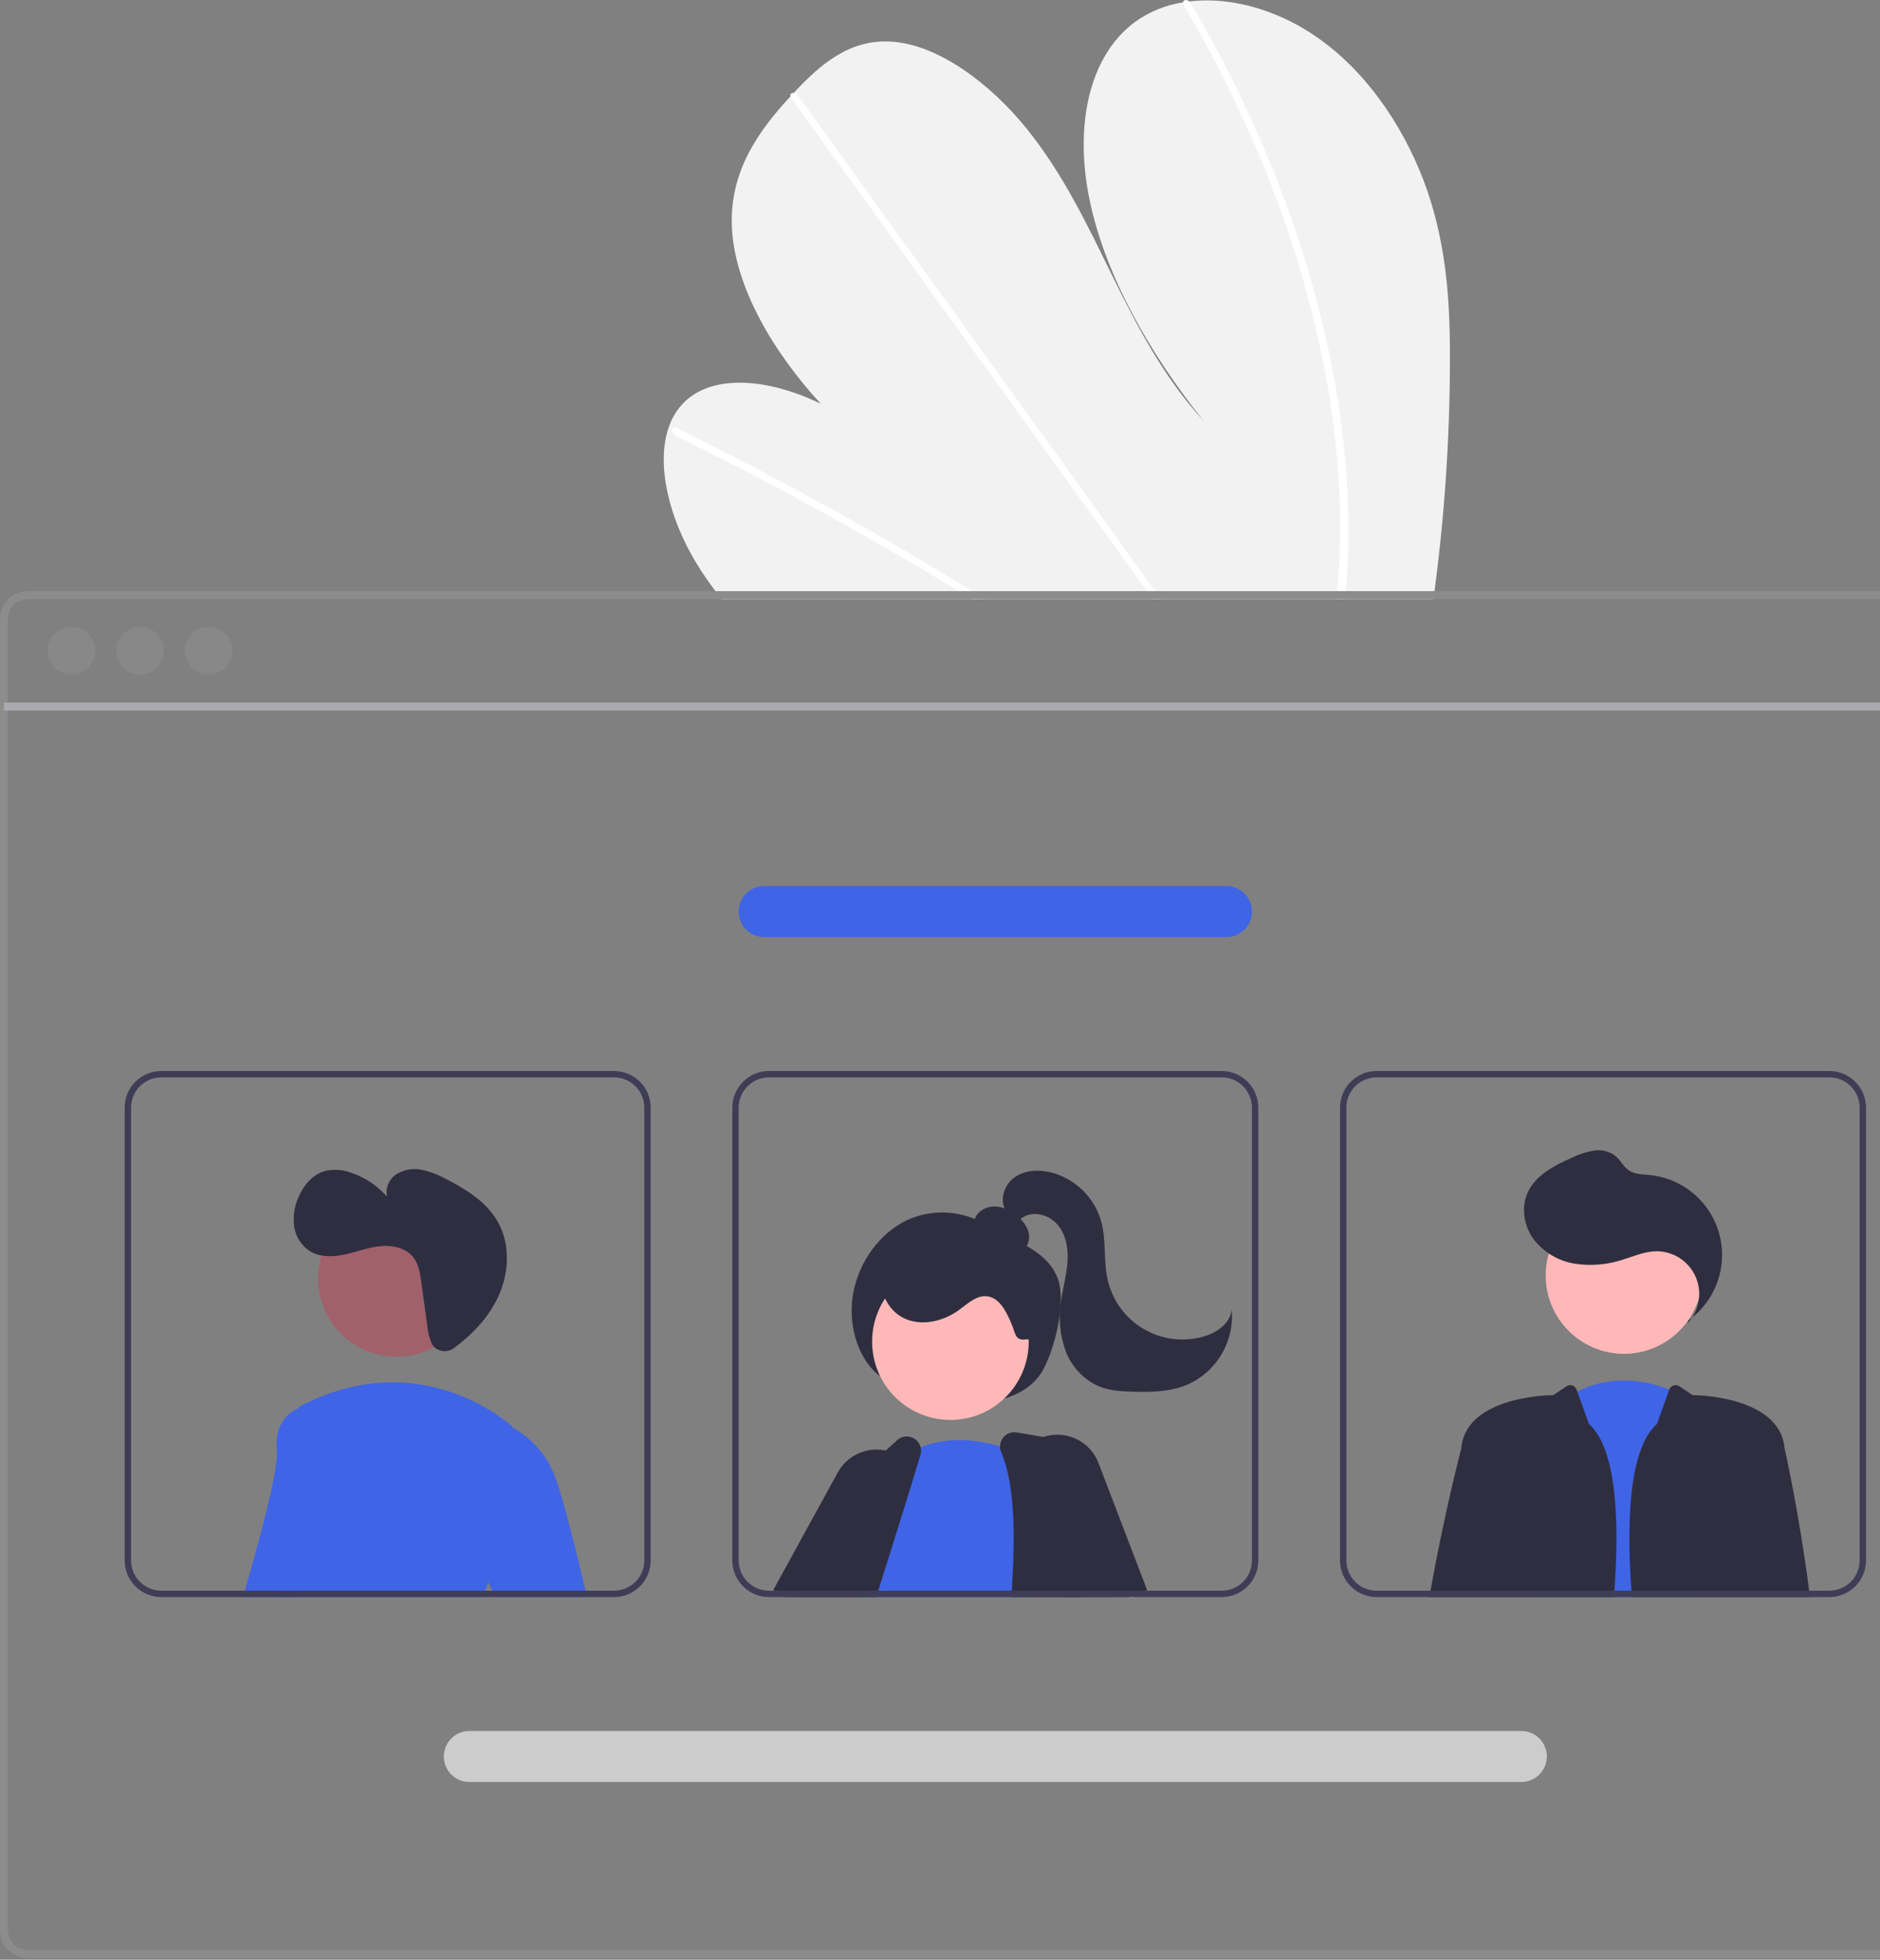<svg width="663" height="691" viewBox="0 0 663 691" fill="none" xmlns="http://www.w3.org/2000/svg">
<rect x="0" y="0" width="663" height="691" fill="#808080" stroke="none"/>
<g clip-path="url(#clip0)">
<path d="M511.321 128.292C511.235 155.097 509.421 181.869 505.89 208.44C505.767 209.373 505.632 210.307 505.508 211.24H254.485C253.743 210.318 253.012 209.385 252.304 208.44C249.943 205.315 247.729 202.1 245.694 198.772C235.913 182.74 231.371 163.931 235.744 150.912L235.823 150.71C236.766 147.859 238.264 145.223 240.23 142.953C250.303 131.485 270.809 133.273 289.46 142.379C272.676 124.211 259.263 101.243 258.139 80.68C257.037 60.624 267.448 46.233 278.758 33.99C279.129 33.586 279.5 33.192 279.871 32.799C280.051 32.596 280.242 32.405 280.421 32.203C289.247 22.872 299.545 13.664 314.532 14.687C330.968 15.811 349.26 29.471 362.121 45.435C374.983 61.388 383.571 79.545 392.273 97.263C400.986 114.97 410.407 133.127 424.315 148.225C405.461 124.65 390.216 97.792 384.494 71.619C378.771 45.447 383.538 20.252 400.154 7.818C405.199 4.158 411.048 1.761 417.21 0.825C417.929 0.701 418.659 0.6 419.401 0.51C434.837 -1.334 453.309 3.905 469.071 16.587C486.429 30.55 498.526 51.326 504.597 71.079C510.668 90.832 511.41 109.877 511.321 128.292Z" fill="#F2F2F2"/>
<path d="M347.55 211.24H342.75C341.221 210.295 339.684 209.362 338.141 208.44C337.185 207.844 336.218 207.271 335.251 206.686C319.275 197.052 303.202 187.814 287.032 178.974C270.877 170.126 254.642 161.69 238.329 153.667C237.897 153.481 237.543 153.15 237.33 152.732C237.116 152.313 237.056 151.832 237.16 151.373C237.177 151.313 237.204 151.256 237.239 151.205C237.464 150.777 237.97 150.598 238.712 150.957C240.713 151.947 242.725 152.936 244.726 153.948C261.084 162.11 277.375 170.684 293.598 179.671C309.809 188.653 325.931 198.037 341.963 207.822C342.3 208.024 342.638 208.238 342.975 208.44C344.503 209.373 346.021 210.307 347.55 211.24Z" fill="white"/>
<path d="M409.442 211.24H406.473C405.799 210.307 405.136 209.373 404.461 208.44C388.61 186.472 372.761 164.505 356.916 142.537C330.969 106.572 305.029 70.607 279.096 34.642C278.943 34.449 278.828 34.227 278.759 33.99C278.534 33.192 279.119 32.72 279.872 32.799C280.189 32.842 280.494 32.953 280.765 33.123C281.037 33.294 281.269 33.521 281.446 33.788C295.993 53.957 310.537 74.118 325.078 94.273C350.891 130.057 376.7 165.839 402.505 201.616C404.147 203.887 405.788 206.169 407.429 208.44C408.104 209.373 408.779 210.307 409.442 211.24Z" fill="white"/>
<path d="M475.468 193.634C475.344 198.637 475.041 203.561 474.636 208.44C474.557 209.373 474.479 210.307 474.4 211.24H471.285C471.376 210.307 471.466 209.373 471.544 208.44C472.163 201.391 472.59 194.263 472.612 186.945C472.582 166.654 470.491 146.418 466.373 126.55C461.994 105.157 455.761 84.185 447.744 63.873C439.329 42.45 429.212 21.735 417.491 1.927C417.27 1.604 417.17 1.214 417.209 0.825C417.333 -0.063 418.513 -0.333 419.401 0.51C419.577 0.676 419.728 0.865 419.851 1.072C421.301 3.534 422.725 6.004 424.123 8.481C435.418 28.402 445.106 49.191 453.095 70.652C460.705 91.033 466.525 112.039 470.487 133.43C474.198 153.276 475.867 173.449 475.468 193.634Z" fill="white"/>
<path d="M692.223 208.44H9.803C7.204 208.443 4.712 209.476 2.874 211.314C1.036 213.152 0.002 215.644 0 218.244V680.67C0.002 683.27 1.036 685.762 2.874 687.6C4.712 689.438 7.204 690.472 9.803 690.474H692.223C693.641 690.474 695.041 690.166 696.328 689.573C697.615 688.979 698.758 688.112 699.677 687.034C699.755 686.949 699.827 686.859 699.891 686.764C700.476 686.048 700.95 685.249 701.296 684.392C701.79 683.213 702.042 681.948 702.038 680.67V218.244C702.035 215.643 701 213.149 699.16 211.311C697.319 209.473 694.824 208.44 692.223 208.44ZM699.239 680.671C699.24 682.038 698.837 683.376 698.081 684.515C697.409 685.519 696.497 686.338 695.428 686.899C694.437 687.411 693.338 687.677 692.223 687.675H9.803C7.946 687.672 6.166 686.934 4.853 685.621C3.54 684.308 2.801 682.527 2.799 680.671V218.244C2.801 216.387 3.54 214.607 4.853 213.294C6.166 211.981 7.946 211.242 9.803 211.24H692.223C694.082 211.239 695.865 211.977 697.18 213.29C698.496 214.603 699.236 216.385 699.239 218.244V680.671Z" fill="#8C8C8C"/>
<path d="M700.633 247.732H1.397V250.534H700.633V247.732Z" fill="#AAABB0"/>
<path d="M25.218 237.867C29.862 237.867 33.626 234.103 33.626 229.459C33.626 224.816 29.862 221.052 25.218 221.052C20.575 221.052 16.811 224.816 16.811 229.459C16.811 234.103 20.575 237.867 25.218 237.867Z" fill="#888888"/>
<path d="M49.391 237.867C54.035 237.867 57.799 234.103 57.799 229.459C57.799 224.816 54.035 221.052 49.391 221.052C44.748 221.052 40.983 224.816 40.983 229.459C40.983 234.103 44.748 237.867 49.391 237.867Z" fill="#888888"/>
<path d="M73.563 237.867C78.206 237.867 81.971 234.103 81.971 229.459C81.971 224.816 78.206 221.052 73.563 221.052C68.919 221.052 65.155 224.816 65.155 229.459C65.155 234.103 68.919 237.867 73.563 237.867Z" fill="#888888"/>
<path d="M311.392 485.984C302.983 480.51 298.801 467.789 300.861 456.156C302.921 444.522 310.681 434.502 319.982 430.181C324.507 428.141 329.467 427.258 334.418 427.61C339.368 427.962 344.154 429.538 348.344 432.197C356.874 437.413 368.938 440.269 372.988 450.705C376.101 458.724 372.153 475.008 367.963 482.797C364.342 489.529 357.461 492.609 350.997 493.947C343.845 495.406 336.463 495.311 329.351 493.67C322.239 492.029 315.562 488.88 309.772 484.435L311.392 485.984Z" fill="#2F2E41"/>
<path d="M307.006 547.773L300.283 559.364L299.395 560.893L298.102 563.142H278.281L279.619 560.893L283.082 555.058L291.154 541.432L300.294 545.086L307.006 547.773Z" fill="#FFB8B8"/>
<path d="M276.797 563.141L273.177 560.893L272.728 560.612L295.449 519.206C296.426 517.413 297.749 515.833 299.341 514.555C300.933 513.278 302.762 512.329 304.724 511.763C307.2 511.026 309.822 510.929 312.346 511.482C313.819 511.793 315.236 512.324 316.551 513.056C317.092 513.353 317.614 513.683 318.114 514.045C320.035 515.392 321.614 517.171 322.723 519.239C324.043 521.66 324.696 524.389 324.613 527.145C324.53 529.901 323.714 532.586 322.251 534.923L313.493 548.92L306.005 560.893L304.6 563.141H276.797Z" fill="#2F2E41"/>
<path d="M335.173 500.68C350.423 500.68 362.786 488.317 362.786 473.067C362.786 457.817 350.423 445.454 335.173 445.454C319.923 445.454 307.561 457.817 307.561 473.067C307.561 488.317 319.923 500.68 335.173 500.68Z" fill="#FFB8B8"/>
<path d="M362.892 563.141H300.823L301.104 562.343C300.946 561.86 300.8 561.376 300.665 560.893C300.519 560.387 300.395 559.87 300.283 559.364C299.274 554.658 299.278 549.791 300.294 545.086C303.723 528.245 317.405 514.562 317.405 514.562C317.641 514.383 317.877 514.214 318.113 514.045C320.149 512.555 322.357 511.317 324.69 510.358C334.854 506.142 345.512 507.839 352.673 510.02C355.167 510.775 357.605 511.703 359.969 512.797C360.801 513.191 361.251 513.438 361.251 513.438L361.959 535.035L362.813 560.893L362.892 563.141Z" fill="#3F64E6"/>
<path d="M391.606 560.893L386.861 536.766L382.072 512.438C381.873 511.433 381.374 510.512 380.642 509.796C379.909 509.08 378.977 508.601 377.968 508.424L367.94 506.693L358.609 505.085C357.709 504.923 356.782 505.01 355.928 505.337C355.074 505.664 354.325 506.218 353.764 506.94C353.062 507.814 352.678 508.9 352.673 510.021C352.673 510.713 352.815 511.397 353.089 512.033C357.957 523.388 358.047 541.365 356.81 560.893C356.754 561.635 356.709 562.388 356.653 563.141H392.056L391.606 560.893Z" fill="#2F2E41"/>
<path d="M324.691 510.358C324.484 509.54 324.078 508.786 323.507 508.164C322.937 507.542 322.221 507.071 321.424 506.795C320.627 506.518 319.773 506.444 318.94 506.579C318.107 506.715 317.321 507.055 316.652 507.57L312.347 511.482L294.718 527.536C294.169 528.029 293.738 528.64 293.459 529.324C291.469 534.079 287.591 543.467 283.082 555.058C282.351 556.947 281.598 558.892 280.822 560.893C280.552 561.635 280.26 562.388 279.968 563.141H309.019C309.255 562.388 309.491 561.635 309.727 560.893C311.02 556.812 312.279 552.809 313.493 548.919C317.046 537.621 320.25 527.356 322.723 519.239C323.409 516.991 324.035 514.915 324.601 513.011C324.865 512.15 324.896 511.235 324.691 510.358Z" fill="#2F2E41"/>
<path d="M398.127 563.142H400.004L399.746 562.512L399.06 560.893L388.48 535.789L386.862 536.767L373.865 544.625L380.532 560.893L381.454 563.142H392.056H398.127Z" fill="#FFB8B8"/>
<path d="M387.401 515.878C385.97 512.131 383.145 509.083 379.518 507.371C375.891 505.659 371.743 505.416 367.941 506.693C367.455 506.854 366.978 507.041 366.513 507.255C363.849 508.443 361.58 510.366 359.97 512.797C359.313 513.768 358.773 514.814 358.362 515.912C357.632 517.817 357.288 519.848 357.347 521.888C357.407 523.928 357.871 525.935 358.711 527.795L361.96 535.035L373.584 560.893L374.596 563.141H398.127L399.746 562.512L403.951 560.893L404.535 560.668L387.401 515.878Z" fill="#2F2E41"/>
<path d="M356.86 441.353C357.823 441.642 358.853 441.605 359.793 441.248C360.732 440.892 361.528 440.236 362.057 439.381C362.557 438.511 362.852 437.537 362.918 436.534C362.984 435.532 362.819 434.528 362.437 433.599C361.653 431.745 360.418 430.116 358.844 428.861C357.057 427.243 354.881 426.117 352.529 425.591C351.354 425.338 350.138 425.341 348.964 425.599C347.79 425.857 346.685 426.365 345.724 427.087C344.781 427.833 344.081 428.844 343.716 429.99C343.35 431.136 343.335 432.365 343.671 433.52C344.386 435.594 346.323 436.983 348.257 438.018C352.094 440.066 356.326 441.269 360.667 441.545L356.86 441.353Z" fill="#2F2E41"/>
<path d="M362.231 472.242C357.792 472.854 358.362 470.595 356.584 466.481C354.806 462.368 352.426 457.484 347.964 457.068C344.308 456.726 341.295 459.65 338.333 461.82C333.053 465.689 325.937 467.583 319.817 465.262C313.697 462.941 309.444 455.647 311.766 449.527C312.489 447.837 313.551 446.313 314.887 445.051C316.222 443.788 317.803 442.813 319.531 442.186C322.997 440.954 326.678 440.443 330.349 440.683C338.513 440.945 346.52 442.994 353.805 446.688C358.833 449.243 363.728 452.897 365.635 458.205C367.542 463.512 368.797 470.97 363.344 472.406L362.231 472.242Z" fill="#2F2E41"/>
<path d="M354.591 426.755C352.397 422.936 354.208 417.695 357.799 415.143C361.389 412.591 366.205 412.341 370.49 413.364C374.727 414.432 378.609 416.594 381.746 419.635C384.884 422.676 387.166 426.489 388.365 430.691C390.183 437.37 389.103 444.544 390.642 451.293C391.463 454.891 393.011 458.282 395.192 461.259C397.373 464.236 400.141 466.734 403.324 468.601C406.507 470.468 410.038 471.664 413.701 472.114C417.363 472.565 421.079 472.261 424.62 471.221C429.231 469.867 433.918 466.574 434.372 461.789C434.849 467.284 433.596 472.791 430.788 477.538C427.981 482.285 423.759 486.036 418.713 488.264C412.772 490.743 406.144 490.904 399.708 490.739C395.514 490.632 391.224 490.379 387.355 488.756C384.678 487.535 382.271 485.793 380.276 483.63C378.281 481.467 376.738 478.927 375.737 476.16C373.767 470.599 373.235 464.63 374.191 458.807C374.824 454.279 376.084 449.84 376.436 445.28C376.789 440.721 376.12 435.853 373.309 432.246C370.499 428.639 365.13 426.797 361.133 429.019C359.527 429.913 358.232 431.372 356.487 431.949C354.742 432.525 352.268 431.512 352.427 429.681L354.591 426.755Z" fill="#2F2E41"/>
<path d="M543.02 563.141L543.233 560.893L549.574 494.922C551.653 493.294 553.886 491.875 556.241 490.683C569.293 484.106 581.885 487.254 588.698 489.975C590.503 490.682 592.248 491.535 593.914 492.527L597.625 560.893L597.748 563.141H543.02Z" fill="#3F64E6"/>
<path d="M572.714 477.364C587.964 477.364 600.327 465.001 600.327 449.751C600.327 434.501 587.964 422.139 572.714 422.139C557.464 422.139 545.102 434.501 545.102 449.751C545.102 465.001 557.464 477.364 572.714 477.364Z" fill="#FFB8B8"/>
<path d="M595.118 466.588C597.171 464.425 598.533 461.7 599.033 458.76C599.532 455.82 599.146 452.799 597.923 450.079C596.701 447.359 594.696 445.065 592.166 443.487C589.635 441.91 586.693 441.121 583.713 441.22C579.894 441.348 576.297 442.911 572.652 444.057C567.13 445.936 561.238 446.467 555.468 445.605C549.664 444.704 544.427 441.611 540.835 436.964C537.418 432.269 536.353 425.756 538.766 420.475C541.553 414.377 548.061 411.018 554.184 408.288C556.653 407.052 559.29 406.185 562.011 405.716C563.375 405.49 564.77 405.547 566.11 405.885C567.45 406.223 568.705 406.833 569.798 407.679C571.519 409.159 572.527 411.383 574.4 412.666C576.507 414.109 579.245 414.071 581.787 414.326C587.513 414.899 592.928 417.202 597.313 420.928C601.698 424.654 604.845 429.626 606.334 435.184C607.824 440.742 607.587 446.622 605.653 452.042C603.72 457.461 600.183 462.164 595.511 465.524L595.118 466.588Z" fill="#2F2E41"/>
<path d="M560.355 502.106L556.241 490.683L555.984 489.971C555.862 489.634 555.665 489.328 555.408 489.078C555.151 488.828 554.84 488.64 554.499 488.527C554.158 488.415 553.796 488.382 553.441 488.43C553.085 488.478 552.745 488.607 552.447 488.806L547.775 491.92C547.775 491.92 517.814 491.92 515.408 509.897C515.374 510.178 515.329 510.493 515.296 510.83C515.294 510.845 515.29 510.861 515.284 510.875C514.981 512.055 509.326 533.911 504.469 560.893C504.335 561.635 504.199 562.388 504.064 563.141H569.17V563.141C571.288 536.037 570.103 510.836 560.355 502.106Z" fill="#2F2E41"/>
<path d="M638.019 560.893C634.467 533.214 629.385 510.83 629.385 510.83C629.34 510.493 629.295 510.178 629.261 509.897C626.866 491.92 596.905 491.92 596.905 491.92L592.236 488.807C591.938 488.608 591.597 488.48 591.242 488.432C590.886 488.383 590.524 488.417 590.183 488.529C589.842 488.642 589.531 488.83 589.274 489.081C589.016 489.331 588.819 489.637 588.698 489.975L584.325 502.106C574.577 510.836 573.392 536.036 575.51 563.14L575.511 563.141H638.3C638.21 562.388 638.109 561.635 638.019 560.893Z" fill="#2F2E41"/>
<path d="M110.655 497.867L103.977 560.893L103.741 563.141H85.675C85.888 562.411 86.102 561.657 86.327 560.893C91.454 543.31 98.435 517.643 97.681 510.841C96.501 500.228 104.765 496.687 104.765 496.687L105.282 496.788L110.655 497.867Z" fill="#3F64E6"/>
<path d="M139.792 478.414C155.043 478.414 167.405 466.051 167.405 450.801C167.405 435.551 155.043 423.188 139.792 423.188C124.542 423.188 112.18 435.551 112.18 450.801C112.18 466.051 124.542 478.414 139.792 478.414Z" fill="#A0616A"/>
<path d="M175.536 549.763C174.144 552.33 173.003 555.026 172.13 557.812C171.804 558.802 171.489 559.836 171.196 560.893C170.983 561.624 170.792 562.377 170.601 563.141H97.772C97.873 562.399 97.963 561.646 98.064 560.893C101.785 531.494 104.798 501.656 105.282 496.788C105.327 496.327 105.349 496.091 105.349 496.091C148.992 473.089 180.843 503.174 180.843 503.174C180.843 503.174 180.887 503.387 180.955 503.803C181.652 508.008 185.205 532.562 175.536 549.763Z" fill="#3F64E6"/>
<path d="M172.13 557.812L167.273 547.402L168.454 506.119L180.955 503.803L181.394 503.725C187.856 507.481 192.856 513.314 195.582 520.274C198.01 526.345 202.631 544.602 206.532 560.893C206.712 561.646 206.892 562.399 207.072 563.141H174.615L173.569 560.893L172.13 557.812Z" fill="#3F64E6"/>
<path d="M216.549 377.64H56.883C53.458 377.644 50.175 379.006 47.753 381.428C45.331 383.85 43.969 387.133 43.965 390.558V550.224C43.969 553.648 45.331 556.932 47.753 559.353C50.175 561.775 53.458 563.137 56.883 563.141H216.549C219.974 563.139 223.258 561.777 225.68 559.355C228.102 556.933 229.464 553.649 229.466 550.224V390.558C229.464 387.132 228.102 383.848 225.68 381.426C223.258 379.004 219.974 377.642 216.549 377.64ZM227.218 550.224C227.215 553.053 226.091 555.765 224.09 557.765C222.09 559.766 219.378 560.89 216.549 560.893H56.883C54.054 560.889 51.343 559.763 49.343 557.763C47.343 555.763 46.218 553.052 46.213 550.224V390.558C46.218 387.729 47.343 385.018 49.343 383.018C51.343 381.018 54.054 379.893 56.883 379.888H216.549C219.378 379.891 222.09 381.016 224.09 383.016C226.091 385.016 227.215 387.729 227.218 390.558V550.224ZM103.977 560.893L103.741 563.141H170.601C170.792 562.377 170.983 561.624 171.196 560.893H103.977Z" fill="#3F3D56"/>
<path d="M430.843 377.64H271.177C267.752 377.644 264.469 379.006 262.047 381.428C259.625 383.85 258.263 387.133 258.259 390.558V550.224C258.263 553.648 259.625 556.932 262.047 559.353C264.469 561.775 267.752 563.137 271.177 563.141H430.843C434.268 563.139 437.552 561.777 439.974 559.355C442.396 556.933 443.758 553.649 443.76 550.224V390.558C443.758 387.132 442.396 383.848 439.974 381.426C437.552 379.004 434.268 377.642 430.843 377.64ZM441.512 550.224C441.509 553.053 440.384 555.765 438.384 557.765C436.384 559.766 433.672 560.89 430.843 560.893H271.177C268.348 560.889 265.637 559.763 263.637 557.763C261.637 555.763 260.512 553.052 260.507 550.224V390.558C260.512 387.729 261.637 385.018 263.637 383.018C265.637 381.018 268.348 379.893 271.177 379.888H430.843C433.672 379.891 436.384 381.016 438.384 383.016C440.384 385.016 441.509 387.729 441.512 390.558V550.224ZM300.666 560.893C300.801 561.376 300.947 561.86 301.104 562.343L300.823 563.141H356.653C356.71 562.388 356.755 561.635 356.811 560.893H300.666Z" fill="#3F3D56"/>
<path d="M645.147 377.64H485.481C482.056 377.642 478.772 379.004 476.349 381.426C473.927 383.848 472.566 387.132 472.563 390.558V550.224C472.566 553.649 473.927 556.933 476.349 559.355C478.772 561.778 482.056 563.139 485.481 563.141H645.147C648.572 563.137 651.855 561.775 654.277 559.353C656.698 556.932 658.061 553.648 658.065 550.224V390.558C658.061 387.133 656.698 383.85 654.277 381.428C651.855 379.006 648.572 377.644 645.147 377.64ZM655.816 550.224C655.812 553.052 654.687 555.763 652.687 557.763C650.687 559.763 647.976 560.889 645.147 560.893H485.481C482.652 560.891 479.94 559.766 477.94 557.765C475.939 555.765 474.814 553.053 474.812 550.224V390.558C474.814 387.729 475.939 385.016 477.94 383.016C479.94 381.016 482.652 379.891 485.481 379.888H645.147C647.976 379.893 650.687 381.018 652.687 383.018C654.687 385.018 655.812 387.729 655.816 390.558V550.224ZM569.339 560.893C569.283 561.635 569.226 562.388 569.17 563.141H617.614C617.704 562.399 617.805 561.646 617.895 560.893H569.339Z" fill="#3F3D56"/>
<path d="M536.516 628.348H165.514C163.128 628.348 160.841 627.4 159.154 625.714C157.467 624.027 156.52 621.739 156.52 619.354C156.52 616.969 157.467 614.681 159.154 612.994C160.841 611.307 163.128 610.36 165.514 610.36H536.516C538.902 610.36 541.189 611.307 542.876 612.994C544.563 614.681 545.51 616.969 545.51 619.354C545.51 621.739 544.563 624.027 542.876 625.714C541.189 627.4 538.902 628.348 536.516 628.348Z" fill="#CCCCCC"/>
<path d="M432.523 330.421H269.507C267.121 330.421 264.834 329.474 263.147 327.787C261.46 326.1 260.513 323.813 260.513 321.427C260.513 319.042 261.46 316.754 263.147 315.068C264.834 313.381 267.121 312.433 269.507 312.433H432.523C434.908 312.433 437.196 313.381 438.883 315.068C440.569 316.754 441.517 319.042 441.517 321.427C441.517 323.813 440.569 326.1 438.883 327.787C437.196 329.474 434.908 330.421 432.523 330.421Z" fill="#3F64E6"/>
<path d="M153 474.858C153.935 475.781 155.172 476.334 156.482 476.418C157.793 476.502 159.09 476.111 160.135 475.315C166.643 470.491 172.356 464.487 175.737 457.162C179.611 448.77 180.043 438.471 175.372 430.495C171.423 423.752 164.451 419.401 157.501 415.828C154.803 414.305 151.896 413.185 148.874 412.503C145.819 411.829 142.622 412.345 139.934 413.945C138.619 414.77 137.584 415.971 136.962 417.393C136.34 418.815 136.161 420.392 136.449 421.917C133.111 418.109 128.835 415.238 124.046 413.591C121.03 412.412 117.728 412.172 114.574 412.905C110.164 414.156 106.944 418.074 105.183 422.306C103.759 425.525 103.268 429.08 103.764 432.565C104.025 434.299 104.648 435.959 105.591 437.437C106.534 438.916 107.777 440.18 109.24 441.148C112.886 443.404 117.538 443.241 121.725 442.319C125.912 441.398 129.965 439.795 134.234 439.389C138.502 438.984 143.255 440.048 145.853 443.459C147.682 445.861 148.152 449 148.563 451.992L150.698 467.55C150.873 469.801 151.448 472.002 152.396 474.051C152.56 474.346 152.763 474.618 153 474.858Z" fill="#2F2E41"/>
</g>
<defs>
<clipPath id="clip0">
<rect width="702.038" height="690.474" fill="white"/>
</clipPath>
</defs>
</svg>
